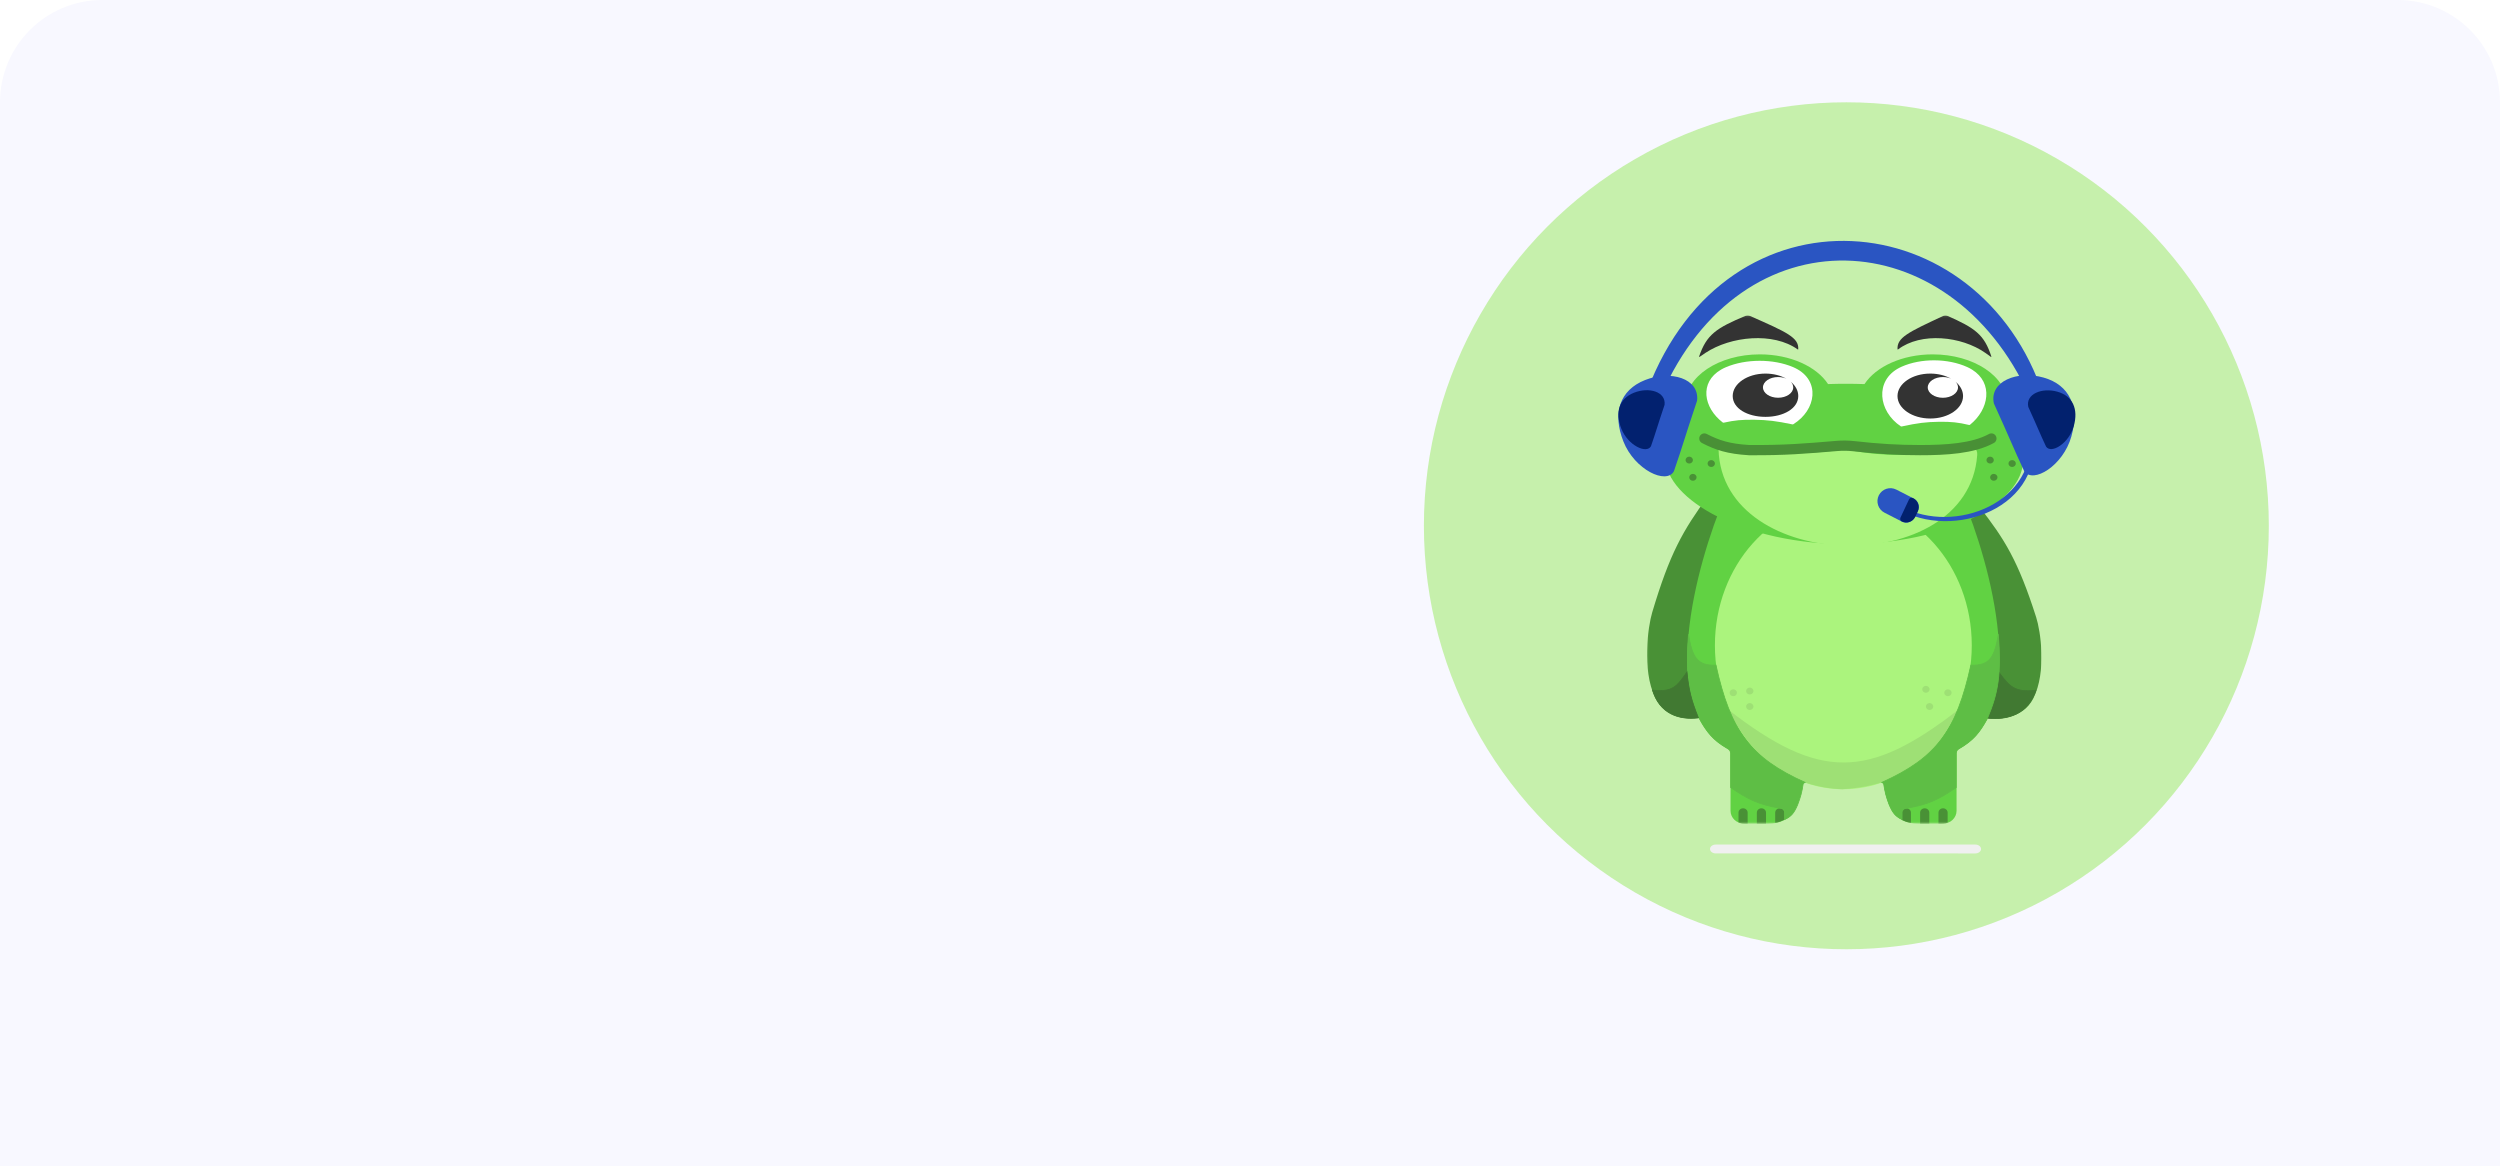 <svg width="1222" height="570" viewBox="0 0 1222 570" fill="none" xmlns="http://www.w3.org/2000/svg">
<path d="M0 50C0 22.386 22.386 0 50 0H1172C1199.61 0 1222 22.386 1222 50V570H0V50Z" fill="#F8F8FF"/>
<ellipse cx="902.5" cy="257" rx="206.5" ry="207" fill="#C6F0AC"/>
<g clip-path="url(#clip0_2038_1361)">
<mask id="mask0_2038_1361" style="mask-type:luminance" maskUnits="userSpaceOnUse" x="805" y="154" width="194" height="249">
<path d="M998.027 154.132H805.067V402.661H998.027V154.132Z" fill="white"/>
</mask>
<g mask="url(#mask0_2038_1361)">
<path d="M970.275 350.739C985.859 321.579 967.913 270.549 957.523 247.638H967.441C979.949 263.637 986.475 274.151 995.304 301.792C997.368 308.252 1000.5 328.348 993.888 341.366C988.599 351.78 975.941 351.954 970.275 350.739Z" fill="#499136"/>
<path d="M832.058 350.714C816.82 320.131 834.367 266.612 844.526 242.583H834.829C822.599 259.363 816.218 270.391 807.585 299.379C805.567 306.154 802.505 327.231 808.97 340.884C814.142 351.806 826.517 351.988 832.058 350.714Z" fill="#499136"/>
<path d="M957.259 366.242C992.542 347.225 973.244 276.057 959.049 242.583H900.899H843.198C828.859 276.408 809.36 348.05 844.951 366.249C845.51 366.535 845.882 367.084 845.882 367.683V396.306C845.882 399.802 848.9 402.637 852.623 402.637H864.434C869.91 402.637 875.367 400.247 877.281 395.427C878.648 391.984 879.339 388.297 879.788 383.778C879.882 382.833 880.822 382.163 881.813 382.349L883.782 382.719C894.575 384.746 905.686 384.769 916.487 382.783L918.901 382.34C919.889 382.158 920.822 382.826 920.934 383.766C921.471 388.262 922.572 392.099 924.602 395.928C926.968 400.396 932.208 402.637 937.521 402.637H949.624C953.347 402.637 956.365 399.802 956.365 396.306V367.657C956.365 367.072 956.72 366.533 957.259 366.242Z" fill="#61D243"/>
<path d="M901.025 385.79C935.695 385.79 963.801 354.297 963.801 315.45C963.801 276.603 935.695 245.11 901.025 245.11C866.355 245.11 838.248 276.603 838.248 315.45C838.248 354.297 866.355 385.79 901.025 385.79Z" fill="#ABF47D"/>
<g filter="url(#filter0_d_2038_1361)">
<path fill-rule="evenodd" clip-rule="evenodd" d="M823.86 195.383C823.86 197.858 824.419 200.246 825.459 202.494C818.186 207.731 814.035 214.106 814.035 221.509C814.035 242.791 853.624 263.963 902.46 263.963C951.296 263.963 988.92 244.098 988.92 222.815C989.554 215.442 985.864 208.952 978.936 203.542C980.311 200.993 981.06 198.246 981.06 195.383C981.06 182.036 964.785 171.217 944.707 171.217C929.783 171.217 916.958 177.196 911.359 185.748C908.433 185.64 905.464 185.586 902.46 185.586C899.453 185.586 896.481 185.635 893.551 185.734C887.947 177.189 875.129 171.217 860.212 171.217C840.135 171.217 823.86 182.036 823.86 195.383Z" fill="#61D243"/>
</g>
<path d="M947.758 206.169C953.81 206.108 957.079 206.438 962.53 207.731C962.659 207.761 962.875 207.677 962.967 207.603C972.253 200.113 974.46 187.241 963.963 180.681C963.235 180.227 962.455 179.811 961.62 179.432C952.117 175.109 939.038 175.002 929.475 179.263C929.107 179.428 928.751 179.599 928.405 179.777C916.217 186.067 918.094 201.074 929.14 208.407C929.218 208.459 929.359 208.496 929.461 208.474C937.388 206.754 941.404 206.263 947.758 206.169Z" fill="white"/>
<path d="M857.572 205.173C851.403 205.092 848.068 205.396 842.5 206.615C842.367 206.644 842.148 206.562 842.055 206.491C832.653 199.271 830.512 186.913 841.271 180.661C842.017 180.228 842.815 179.832 843.669 179.471C853.396 175.361 866.73 175.307 876.442 179.431C876.816 179.59 877.178 179.756 877.528 179.928C889.9 186.009 887.857 200.399 876.534 207.391C876.453 207.441 876.31 207.475 876.206 207.453C868.139 205.774 864.049 205.287 857.572 205.173Z" fill="white"/>
<path fill-rule="evenodd" clip-rule="evenodd" d="M943.519 204.573C952.368 204.573 959.542 199.656 959.542 193.59C959.542 190.937 958.171 188.504 955.886 186.606C956.64 187.4 957.077 188.348 957.077 189.365C957.077 192.165 953.766 194.435 949.682 194.435C945.597 194.435 942.287 192.165 942.287 189.365C942.287 186.566 945.597 184.296 949.682 184.296C951.167 184.296 952.549 184.596 953.707 185.112C950.938 183.547 947.389 182.606 943.519 182.606C934.67 182.606 927.496 187.524 927.496 193.59C927.496 199.656 934.67 204.573 943.519 204.573Z" fill="black" fill-opacity="0.8"/>
<path fill-rule="evenodd" clip-rule="evenodd" d="M862.97 203.759C871.82 203.759 878.993 199.632 878.993 193.575C878.993 190.926 877.622 188.496 875.338 186.6C876.091 187.394 876.528 188.34 876.528 189.356C876.528 192.152 873.217 194.418 869.133 194.418C865.049 194.418 861.738 192.152 861.738 189.356C861.738 186.56 865.049 184.294 869.133 184.294C870.618 184.294 872 184.593 873.159 185.109C870.39 183.546 866.84 182.606 862.97 182.606C854.121 182.606 846.947 187.517 846.947 193.575C846.947 199.632 854.121 203.759 862.97 203.759Z" fill="black" fill-opacity="0.8"/>
<g filter="url(#filter1_d_2038_1361)">
<path d="M965.786 217.59C944.102 220.025 923.48 222.321 902.035 217.59C883.31 220.586 851.727 220.318 840.018 217.59C841.646 278.523 961.904 281.426 966.449 220.561C966.521 219.585 966.449 218.563 965.786 217.59Z" fill="#ABF47D"/>
</g>
<path d="M830.495 174.336C834.166 163.535 838.85 160.375 853.453 154.284C853.955 154.075 854.601 154.083 855.094 154.3L855.424 154.446C873.57 162.462 879.346 165.014 878.977 170.764C878.972 170.846 878.797 170.863 878.715 170.804C866.821 162.24 845.989 164.28 833.604 172.506C832.692 173.112 831.747 173.756 830.759 174.439C830.648 174.516 830.459 174.442 830.495 174.336Z" fill="#333333"/>
<path d="M973.396 174.336C969.922 163.535 965.488 160.375 951.667 154.284C951.193 154.075 950.581 154.083 950.114 154.3L949.802 154.446C932.628 162.462 927.162 165.014 927.511 170.764C927.516 170.846 927.681 170.863 927.759 170.804C939.016 162.24 958.732 164.28 970.453 172.506C971.317 173.112 972.211 173.756 973.146 174.439C973.251 174.516 973.43 174.442 973.396 174.336Z" fill="#333333"/>
<path d="M977.019 328.507C975.995 337.629 974.701 342.225 970.976 351C981.63 352.272 991.315 348.878 995.189 337.419C984.563 338.514 982.243 335.539 977.019 328.507Z" fill="#417932" stroke="#417932" stroke-width="0.4"/>
<path d="M947.525 397.206C947.525 396.043 948.529 395.1 949.766 395.1C951.005 395.1 952.008 396.043 952.008 397.206V402.104C950.616 402.652 949.609 402.762 947.525 402.681V397.206Z" fill="#499136"/>
<path d="M938.557 397.206C938.557 396.043 939.56 395.1 940.798 395.1C942.037 395.1 943.041 396.043 943.041 397.206V402.681H938.557V397.206Z" fill="#499136"/>
<path d="M854.257 397.206C854.257 396.043 853.253 395.1 852.015 395.1C850.777 395.1 849.773 396.043 849.773 397.206V402.015C851.165 402.563 852.173 402.764 854.257 402.683V397.206Z" fill="#499136"/>
<path d="M863.225 397.206C863.225 396.043 862.221 395.1 860.983 395.1C859.745 395.1 858.741 396.043 858.741 397.206V402.681H863.225V397.206Z" fill="#499136"/>
<path d="M929.588 397.206C929.588 396.043 930.593 395.1 931.83 395.1C933.069 395.1 934.072 396.043 934.072 397.206V402.312C932.281 401.934 931.29 401.579 929.588 400.752V397.206Z" fill="#499136"/>
<path d="M872.193 397.206C872.193 396.043 871.189 395.1 869.951 395.1C868.712 395.1 867.709 396.043 867.709 397.206V402.26C869.5 401.883 870.491 401.497 872.193 400.671V397.206Z" fill="#499136"/>
<path d="M957.075 347.039C947.659 366.414 934.655 383.683 900.349 385.789C872.327 384.526 854.839 367.677 844.974 347.039C889.407 381.412 913.104 381.122 957.075 347.039Z" fill="#9EE075"/>
<path d="M929.723 396.741V400.531C926.563 399.106 925.148 397.368 923.445 393.371C921.975 389.502 921.378 387.308 920.754 383.262C920.5 382.781 920.299 382.601 919.858 382.42C946.626 370.402 956.274 357.163 963.353 325.137C972.581 325.456 974.947 321.226 976.805 309.975C978.225 329.454 976.883 338.335 971.425 351.252C967.539 358.078 964.994 361.653 957.524 365.993C956.69 366.539 956.394 366.999 956.179 368.1V384.947C947.85 390.588 942.848 393.25 931.964 395.055C930.776 395.158 930.289 395.503 929.723 396.741Z" fill="#5EBE45" stroke="#5EBE45" stroke-width="0.4"/>
<path d="M872.407 396.741V400.531C875.566 399.106 876.982 397.368 878.685 393.371C880.155 389.502 880.753 387.308 881.376 383.262C881.63 382.781 881.83 382.601 882.272 382.42C855.502 370.402 845.855 357.163 838.775 325.137C829.547 325.456 827.18 321.226 825.323 309.975C823.902 329.454 825.245 338.335 830.704 351.252C834.589 358.078 837.134 361.653 844.605 365.993C845.439 366.539 845.735 366.999 845.95 368.1V384.947C854.279 390.588 859.281 393.25 870.165 395.055C871.354 395.158 871.84 395.503 872.407 396.741Z" fill="#5EBE45" stroke="#5EBE45" stroke-width="0.4"/>
<path d="M824.581 328.507C825.53 337.561 826.727 342.121 830.177 350.83C820.312 352.094 811.344 348.725 807.757 337.352C817.596 338.438 819.745 335.485 824.581 328.507Z" fill="#417932" stroke="#417932" stroke-width="0.4"/>
<path d="M952.143 340.3C953.133 340.3 953.936 339.546 953.936 338.615C953.936 337.685 953.133 336.931 952.143 336.931C951.152 336.931 950.349 337.685 950.349 338.615C950.349 339.546 951.152 340.3 952.143 340.3Z" fill="#9EE075"/>
<path d="M847.216 340.3C848.207 340.3 849.01 339.546 849.01 338.615C849.01 337.685 848.207 336.931 847.216 336.931C846.226 336.931 845.423 337.685 845.423 338.615C845.423 339.546 846.226 340.3 847.216 340.3Z" fill="#9EE075"/>
<path d="M943.175 347.04C944.165 347.04 944.968 346.285 944.968 345.355C944.968 344.424 944.165 343.67 943.175 343.67C942.184 343.67 941.381 344.424 941.381 345.355C941.381 346.285 942.184 347.04 943.175 347.04Z" fill="#9EE075"/>
<path d="M855.287 347.04C856.278 347.04 857.081 346.285 857.081 345.355C857.081 344.424 856.278 343.67 855.287 343.67C854.297 343.67 853.494 344.424 853.494 345.355C853.494 346.285 854.297 347.04 855.287 347.04Z" fill="#9EE075"/>
<path d="M941.381 338.616C942.371 338.616 943.174 337.861 943.174 336.931C943.174 336 942.371 335.246 941.381 335.246C940.39 335.246 939.587 336 939.587 336.931C939.587 337.861 940.39 338.616 941.381 338.616Z" fill="#9EE075"/>
<path d="M983.531 228.262C984.521 228.262 985.325 227.508 985.325 226.577C985.325 225.647 984.521 224.893 983.531 224.893C982.541 224.893 981.738 225.647 981.738 226.577C981.738 227.508 982.541 228.262 983.531 228.262Z" fill="#499136"/>
<path d="M974.563 235.001C975.554 235.001 976.357 234.247 976.357 233.317C976.357 232.386 975.554 231.632 974.563 231.632C973.572 231.632 972.77 232.386 972.77 233.317C972.77 234.247 973.572 235.001 974.563 235.001Z" fill="#499136"/>
<path d="M972.769 226.578C973.76 226.578 974.563 225.823 974.563 224.893C974.563 223.962 973.76 223.208 972.769 223.208C971.779 223.208 970.975 223.962 970.975 224.893C970.975 225.823 971.779 226.578 972.769 226.578Z" fill="#499136"/>
<path d="M836.455 228.262C837.445 228.262 838.248 227.508 838.248 226.577C838.248 225.647 837.445 224.893 836.455 224.893C835.464 224.893 834.661 225.647 834.661 226.577C834.661 227.508 835.464 228.262 836.455 228.262Z" fill="#499136"/>
<path d="M827.487 235.001C828.477 235.001 829.28 234.247 829.28 233.317C829.28 232.386 828.477 231.632 827.487 231.632C826.496 231.632 825.693 232.386 825.693 233.317C825.693 234.247 826.496 235.001 827.487 235.001Z" fill="#499136"/>
<path d="M825.693 226.578C826.684 226.578 827.487 225.823 827.487 224.893C827.487 223.962 826.684 223.208 825.693 223.208C824.703 223.208 823.9 223.962 823.9 224.893C823.9 225.823 824.703 226.578 825.693 226.578Z" fill="#499136"/>
<path d="M855.287 339.458C856.278 339.458 857.081 338.704 857.081 337.774C857.081 336.843 856.278 336.089 855.287 336.089C854.297 336.089 853.494 336.843 853.494 337.774C853.494 338.704 854.297 339.458 855.287 339.458Z" fill="#9EE075"/>
<path d="M973.4 214.336C964.393 219.299 951.015 220.022 938.51 220.021C927.718 220.021 918.379 219.463 906.166 218.097C903.471 217.796 900.701 217.75 897.983 217.974C882.053 219.294 872.846 220.13 854.941 220.021C844.845 219.403 839.462 217.613 833.089 214.336" stroke="#499036" stroke-width="5" stroke-linecap="round"/>
</g>
</g>
<path d="M989.45 230.344C983.77 218.217 982.908 215.401 974.609 197.222C972.252 186.447 985.988 180.931 998.845 184.542C1011.7 188.153 1016.52 198.98 1012.49 213.335C1008.46 227.69 993.786 236.595 989.45 230.344Z" fill="#2A55C2"/>
<path d="M818.208 230.344C822.601 217.693 823.166 214.802 829.537 195.862C830.764 184.901 816.53 180.837 804.117 185.761C791.704 190.685 788.031 201.954 793.529 215.814C799.026 229.674 814.543 237.01 818.208 230.344Z" fill="#2A55C2"/>
<path d="M998.88 193.467C967.866 98.869 844.52 87.305 805.245 190.75C803.721 194.764 804.748 193.467 811.905 193.467C851.334 102.746 953.155 107.915 991.822 193.467L998.88 193.467Z" fill="#2A55C2"/>
<path d="M920.982 243.322C942.663 265.276 991.947 254.519 994.186 220.213C994.274 218.865 994.84 219.363 992.397 220.28C988.707 251.381 945.099 262.56 922.683 242.943L920.982 243.322Z" fill="#2A55C2"/>
<path d="M921.148 250.601C918.032 249.008 916.798 245.19 918.391 242.074V242.074C919.985 238.959 923.802 237.725 926.918 239.318L935.447 243.68C937.7 244.832 938.592 247.592 937.44 249.844L935.841 252.971C934.689 255.223 931.929 256.115 929.677 254.963L921.148 250.601Z" fill="#2A55C2"/>
<path d="M935.011 243.443C937.493 244.607 938.561 247.563 937.397 250.045L936.231 252.531C935.067 255.013 932.112 256.081 929.63 254.917V254.917C928.915 254.582 928.608 253.731 928.943 253.017L933.111 244.13C933.446 243.416 934.296 243.108 935.011 243.443V243.443Z" fill="#02216E"/>
<path d="M806.997 218.102C809.574 210.68 809.905 208.985 813.643 197.873C814.363 191.442 806.013 189.058 798.73 191.947C791.447 194.835 789.292 201.447 792.518 209.578C795.743 217.709 804.846 222.013 806.997 218.102Z" fill="#02216F"/>
<path d="M1000.13 218.327C996.795 211.212 996.29 209.56 991.421 198.895C990.038 192.573 998.097 189.337 1005.64 191.455C1013.18 193.574 1016.01 199.926 1013.65 208.348C1011.28 216.77 1002.67 221.994 1000.13 218.327Z" fill="#02216E"/>
<path d="M965.53 412.817C967.078 412.817 968.333 413.789 968.333 414.988C968.333 416.187 967.078 417.159 965.53 417.159L838.657 417.156C837.108 417.156 835.853 416.184 835.853 414.985C835.853 413.786 837.108 412.814 838.657 412.814L965.53 412.817Z" fill="#F0F0F0"/>
<defs>
<filter id="filter0_d_2038_1361" x="804.035" y="163.217" width="194.955" height="112.746" filterUnits="userSpaceOnUse" color-interpolation-filters="sRGB">
<feFlood flood-opacity="0" result="BackgroundImageFix"/>
<feColorMatrix in="SourceAlpha" type="matrix" values="0 0 0 0 0 0 0 0 0 0 0 0 0 0 0 0 0 0 127 0" result="hardAlpha"/>
<feOffset dy="2"/>
<feGaussianBlur stdDeviation="5"/>
<feComposite in2="hardAlpha" operator="out"/>
<feColorMatrix type="matrix" values="0 0 0 0 0 0 0 0 0 0 0 0 0 0 0 0 0 0 0.05 0"/>
<feBlend mode="normal" in2="BackgroundImageFix" result="effect1_dropShadow_2038_1361"/>
<feBlend mode="normal" in="SourceGraphic" in2="effect1_dropShadow_2038_1361" result="shape"/>
</filter>
<filter id="filter1_d_2038_1361" x="830.018" y="209.59" width="146.453" height="67.186" filterUnits="userSpaceOnUse" color-interpolation-filters="sRGB">
<feFlood flood-opacity="0" result="BackgroundImageFix"/>
<feColorMatrix in="SourceAlpha" type="matrix" values="0 0 0 0 0 0 0 0 0 0 0 0 0 0 0 0 0 0 127 0" result="hardAlpha"/>
<feOffset dy="2"/>
<feGaussianBlur stdDeviation="5"/>
<feComposite in2="hardAlpha" operator="out"/>
<feColorMatrix type="matrix" values="0 0 0 0 0 0 0 0 0 0 0 0 0 0 0 0 0 0 0.05 0"/>
<feBlend mode="normal" in2="BackgroundImageFix" result="effect1_dropShadow_2038_1361"/>
<feBlend mode="normal" in="SourceGraphic" in2="effect1_dropShadow_2038_1361" result="shape"/>
</filter>
<clipPath id="clip0_2038_1361">
<rect width="192.96" height="248.529" fill="white" transform="translate(805.067 154.132)"/>
</clipPath>
</defs>
</svg>
